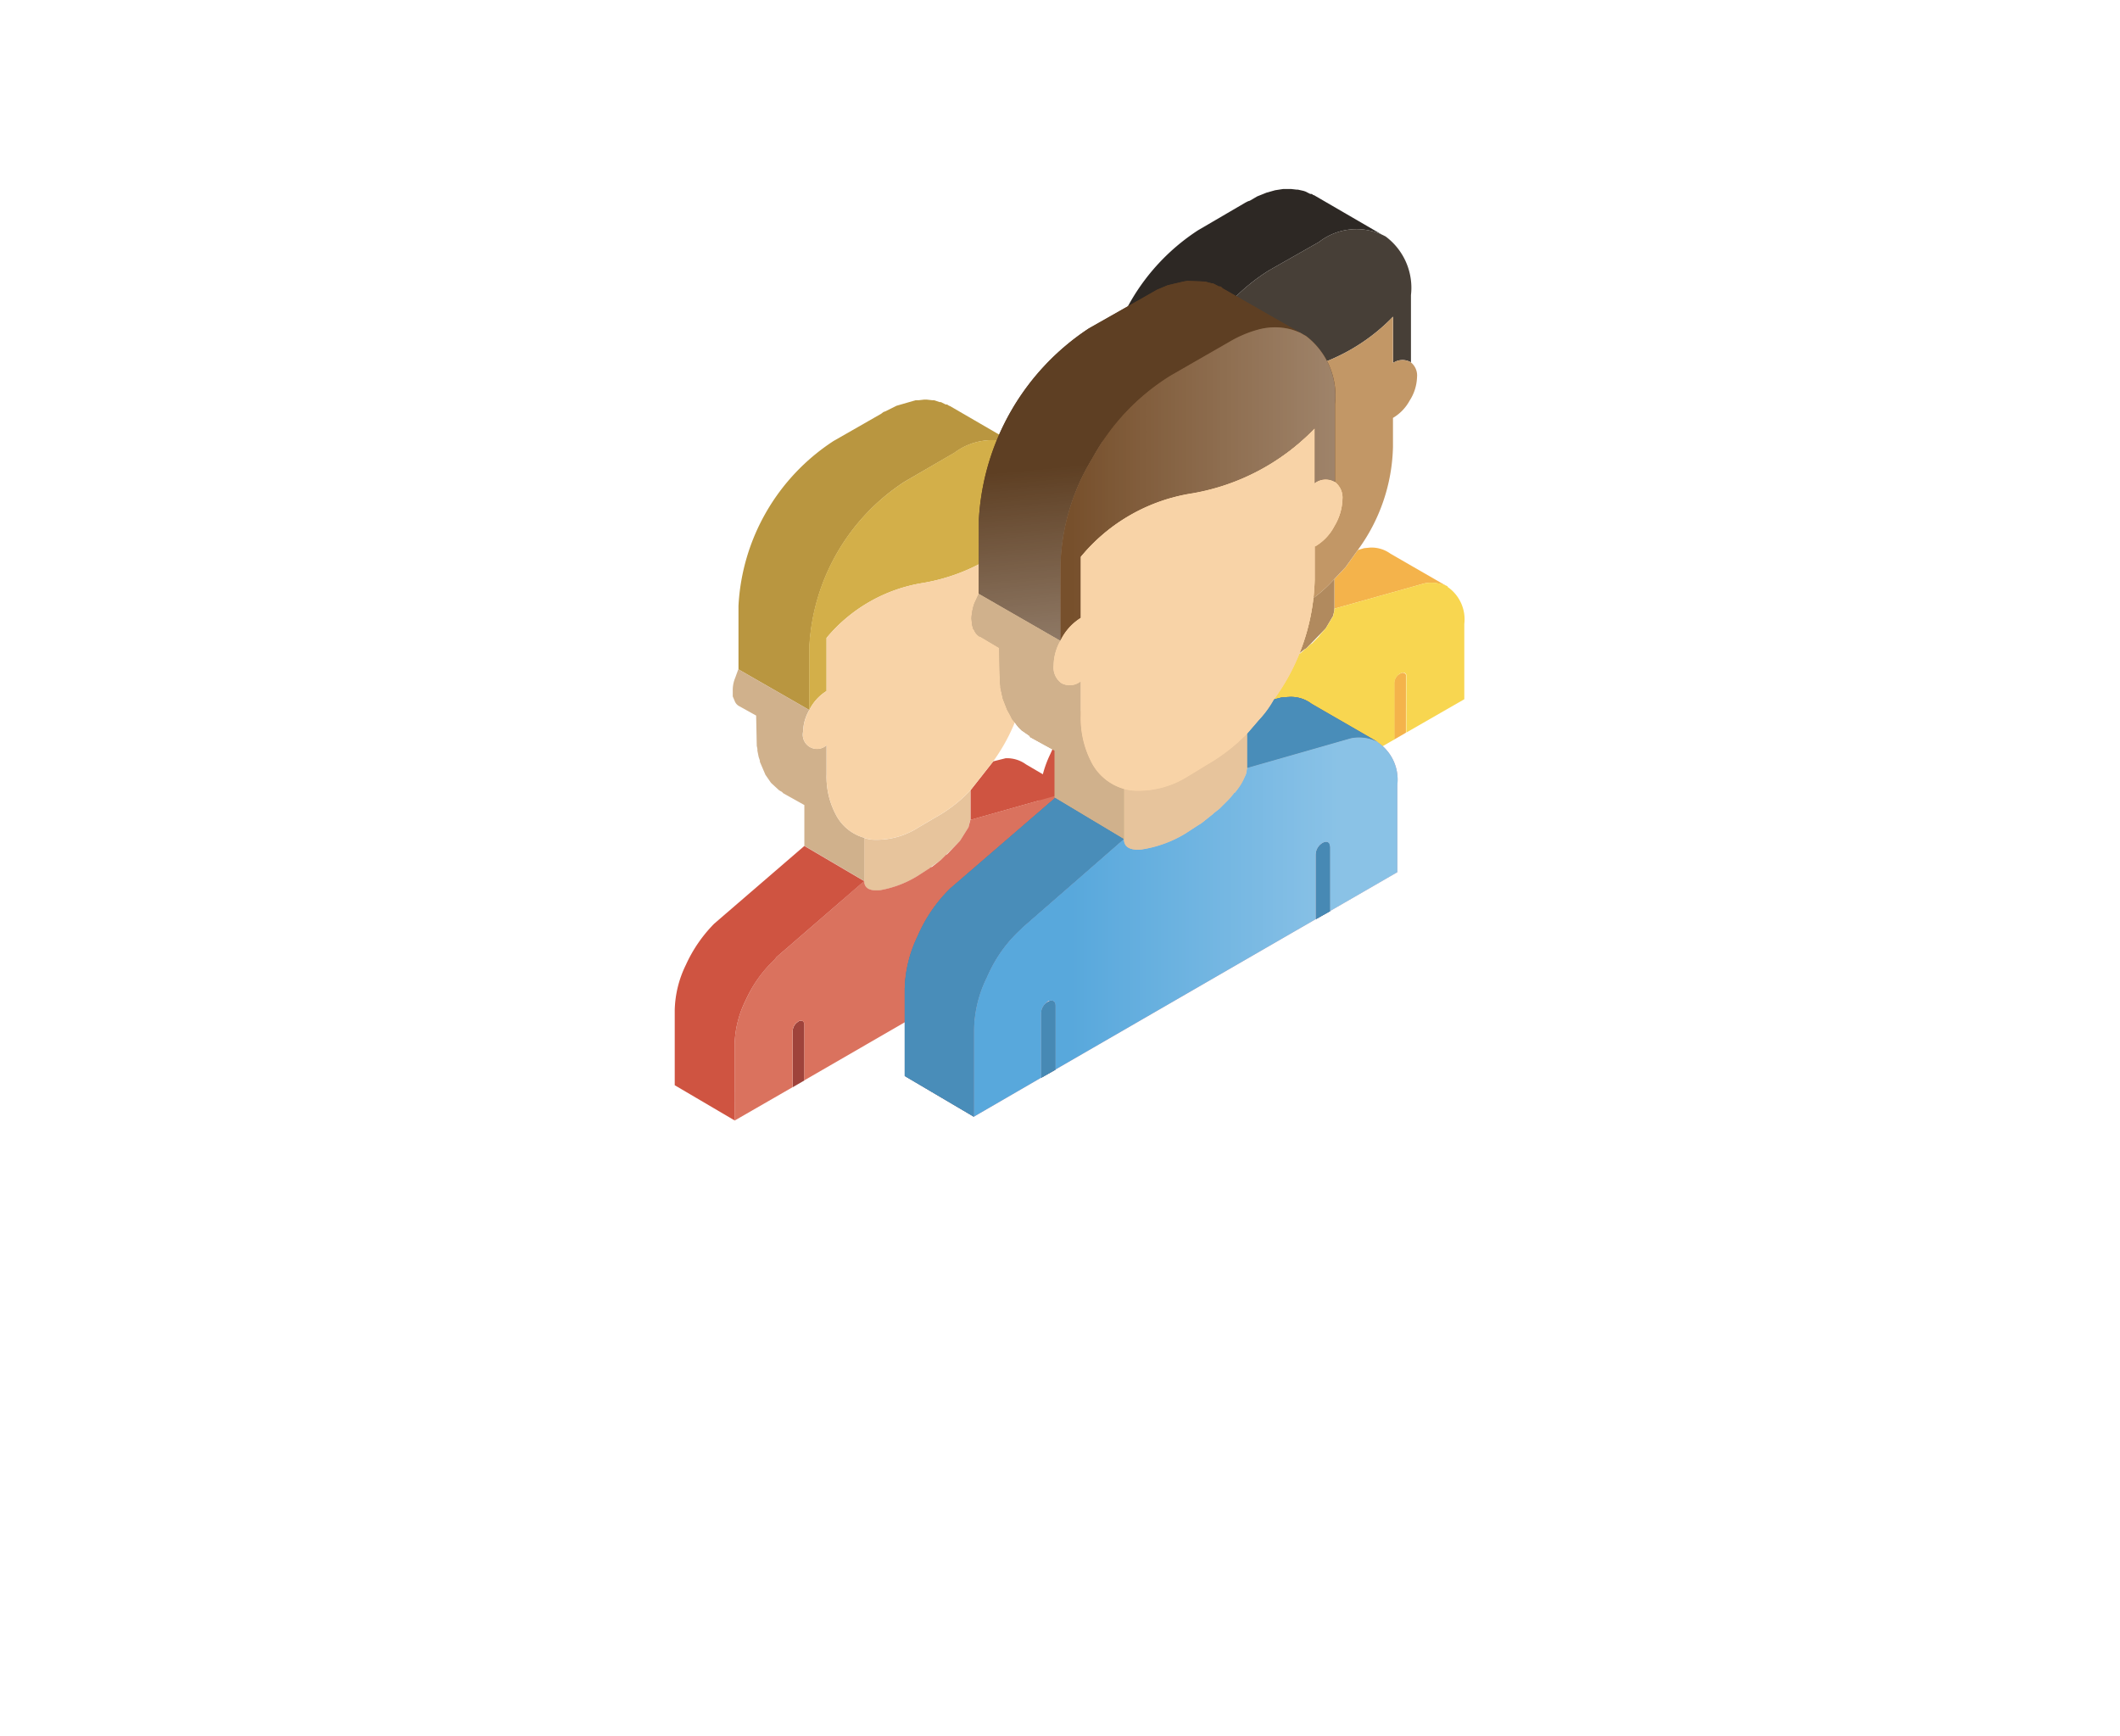 <svg xmlns="http://www.w3.org/2000/svg" xmlns:xlink="http://www.w3.org/1999/xlink" width="87.328" height="71.507" viewBox="0 0 87.328 71.507">
  <defs>
    <linearGradient id="linear-gradient" x1="0.681" x2="0.39" y2="0.693" gradientUnits="objectBoundingBox">
      <stop offset="0" stop-color="#fff" stop-opacity="0.451"/>
      <stop offset="1" stop-color="#fff" stop-opacity="0.051"/>
    </linearGradient>
    <filter id="Path_8950" x="0" y="9" width="87.328" height="62.507" filterUnits="userSpaceOnUse">
      <feOffset dy="3" input="SourceAlpha"/>
      <feGaussianBlur stdDeviation="6" result="blur"/>
      <feFlood flood-opacity="0.263"/>
      <feComposite operator="in" in2="blur"/>
      <feComposite in="SourceGraphic"/>
    </filter>
    <linearGradient id="linear-gradient-2" x1="0.231" y1="-0.991" x2="0.858" y2="-0.991" gradientUnits="objectBoundingBox">
      <stop offset="0" stop-color="#fff" stop-opacity="0"/>
      <stop offset="1" stop-color="#fff" stop-opacity="0.298"/>
    </linearGradient>
    <linearGradient id="linear-gradient-3" x1="1.73" y1="0.394" x2="1.769" y2="0.865" xlink:href="#linear-gradient-2"/>
  </defs>
  <g id="Group_10892" data-name="Group 10892" transform="translate(-694.336 -838)">
    <rect id="Rectangle_4461" data-name="Rectangle 4461" width="56" height="56" rx="8" transform="translate(710 838)" fill="#00d4ff" opacity="0"/>
    <g transform="matrix(1, 0, 0, 1, 694.34, 838)" filter="url(#Path_8950)">
      <path id="Path_8950-2" data-name="Path 8950" d="M25.664,0C39.838,0,51.328,5.934,51.328,13.253S39.838,26.507,25.664,26.507,0,20.573,0,13.253,11.49,0,25.664,0Z" transform="translate(18 24)" fill="url(#linear-gradient)"/>
    </g>
    <g id="Tccl_3d_icon0004" data-name="Tccl 3d icon0004" transform="translate(722.129 845.782)">
      <g id="calender33_svg" transform="translate(0 0)">
        <g id="Group_9601" data-name="Group 9601" transform="translate(27.173 14.772)">
          <g id="Group_9600" data-name="Group 9600">
            <g id="Group_9599" data-name="Group 9599">
              <path id="Path_8494" data-name="Path 8494" d="M1677.682,1511.875v1.22l3.712-1.042a1.566,1.566,0,0,1,.941.127l-2.339-1.348a1.336,1.336,0,0,0-.839-.254l-.254.025-.254.076-.508.712Z" transform="translate(-1677.682 -1510.578)" fill="#f4b34b"/>
            </g>
          </g>
        </g>
        <g id="Group_9604" data-name="Group 9604" transform="translate(17.638)">
          <g id="Group_9603" data-name="Group 9603">
            <g id="Group_9602" data-name="Group 9602">
              <path id="Path_8495" data-name="Path 8495" d="M1579.737,1350.081l-.1.051-1.958,1.144a8.645,8.645,0,0,0-3.916,6.763v2.644l2.924,1.678v-2.644a7.676,7.676,0,0,1,1.144-3.839,7.919,7.919,0,0,1,2.771-2.949l2.06-1.17a2.524,2.524,0,0,1,2.593-.305l-2.8-1.627h-.026l-.025-.025-.051-.025h-.051l-.2-.1-.076-.025-.229-.051h-.051l-.229-.026h-.33l-.331.051-.356.1-.381.153-.305.178Z" transform="translate(-1573.762 -1349.572)" fill="#2d2824"/>
            </g>
          </g>
        </g>
        <g id="Group_9607" data-name="Group 9607" transform="translate(19.876 25.574)">
          <g id="Group_9606" data-name="Group 9606" transform="translate(0 0)">
            <g id="Group_9605" data-name="Group 9605">
              <path id="Path_8496" data-name="Path 8496" d="M1598.479,1628.326l-.076.025-.1.076a.488.488,0,0,0-.152.356v2.288l.483-.3V1628.5Q1598.631,1628.3,1598.479,1628.326Z" transform="translate(-1598.148 -1628.323)" fill="#9f433b"/>
            </g>
          </g>
        </g>
        <g id="Group_9610" data-name="Group 9610" transform="translate(29.639 19.93)">
          <g id="Group_9609" data-name="Group 9609" transform="translate(0 0)">
            <g id="Group_9608" data-name="Group 9608">
              <path id="Path_8497" data-name="Path 8497" d="M1705.045,1566.878a.154.154,0,0,0-.229-.051.445.445,0,0,0-.255.432v2.288l.483-.28Z" transform="translate(-1704.562 -1566.799)" fill="#f4b34b"/>
            </g>
          </g>
        </g>
        <g id="Group_9613" data-name="Group 9613" transform="translate(22.825 16.068)">
          <g id="Group_9612" data-name="Group 9612" transform="translate(0 0)">
            <g id="Group_9611" data-name="Group 9611">
              <path id="Path_8498" data-name="Path 8498" d="M1634.642,1526.008v-1.3a5.51,5.51,0,0,1-1.373,1.118l-.737.407a3.213,3.213,0,0,1-1.805.534l-.432-.076v1.78q0,.432.636.381a4.464,4.464,0,0,0,1.551-.585l.483-.305.051-.051.432-.33h.025l.814-.839.3-.508Z" transform="translate(-1630.294 -1524.712)" fill="#b18a5e"/>
            </g>
          </g>
        </g>
        <g id="Group_9616" data-name="Group 9616" transform="translate(17.41 11.111)">
          <g id="Group_9615" data-name="Group 9615" transform="translate(0 0)">
            <g id="Group_9614" data-name="Group 9614">
              <path id="Path_8499" data-name="Path 8499" d="M1571.5,1470.673l-.152.356a2.018,2.018,0,0,0-.077.534v.2l.051.153.026.026a.3.3,0,0,0,.2.229v.026l.686.381.025,1.22.026.153v.076l.1.381v.076l.229.534.153.229.076.076.076.1.254.229.127.076.025.026.865.508v1.653l2.492,1.474v-1.78a1.888,1.888,0,0,1-1.119-.865,3.376,3.376,0,0,1-.432-1.78v-1.17a.585.585,0,0,1-.966-.559,1.83,1.83,0,0,1,.254-.89Z" transform="translate(-1571.267 -1470.673)" fill="#d0b18c"/>
            </g>
          </g>
        </g>
        <g id="Group_9619" data-name="Group 9619" transform="translate(20.562 1.646)">
          <g id="Group_9618" data-name="Group 9618" transform="translate(0 0)">
            <g id="Group_9617" data-name="Group 9617">
              <path id="Path_8500" data-name="Path 8500" d="M1614.351,1367.828l-.1-.051a2.522,2.522,0,0,0-2.644.28l-2.059,1.169a7.923,7.923,0,0,0-2.771,2.949,7.679,7.679,0,0,0-1.144,3.839v2.644a2.128,2.128,0,0,1,.712-.814v-2.186a6.4,6.4,0,0,1,3.966-2.237,7.858,7.858,0,0,0,4.348-2.288v1.907a.684.684,0,0,1,.737-.026v-2.771A2.636,2.636,0,0,0,1614.351,1367.828Z" transform="translate(-1605.63 -1367.517)" fill="#473f37"/>
            </g>
          </g>
        </g>
        <g id="Group_9622" data-name="Group 9622" transform="translate(20.308 5.263)">
          <g id="Group_9621" data-name="Group 9621" transform="translate(0 0)">
            <g id="Group_9620" data-name="Group 9620">
              <path id="Path_8501" data-name="Path 8501" d="M1612.139,1408.842v-1.907a7.857,7.857,0,0,1-4.348,2.288,6.4,6.4,0,0,0-3.966,2.237v2.187a2.126,2.126,0,0,0-.712.814,1.827,1.827,0,0,0-.254.89.585.585,0,0,0,.966.559v1.17a3.377,3.377,0,0,0,.432,1.78,1.89,1.89,0,0,0,1.119.864l.432.076a3.212,3.212,0,0,0,1.805-.534l.737-.407a5.515,5.515,0,0,0,1.373-1.119l.457-.483.509-.712a7.45,7.45,0,0,0,1.449-4.246v-1.195a1.855,1.855,0,0,0,.686-.712,1.888,1.888,0,0,0,.305-.966.692.692,0,0,0-.254-.61A.683.683,0,0,0,1612.139,1408.842Z" transform="translate(-1602.859 -1406.936)" fill="#c29766"/>
            </g>
          </g>
        </g>
        <g id="Group_9625" data-name="Group 9625" transform="translate(17.486 16.226)">
          <g id="Group_9624" data-name="Group 9624" transform="translate(0 0)">
            <g id="Group_9623" data-name="Group 9623">
              <path id="Path_8502" data-name="Path 8502" d="M1581.786,1527.488v.076l-.051.229-.305.509-.229.254-.051.076-.3.305h-.026l-.2.2h-.025l-.2.178-.178.1-.1.1-.051.025-.432.28a4.458,4.458,0,0,1-1.551.585q-.636.051-.636-.381l-3.61,3.127-.1.076a5.337,5.337,0,0,0-1.17,1.678,4.5,4.5,0,0,0-.458,1.881v3.1l2.39-1.373v-2.288a.488.488,0,0,1,.153-.356l.1-.076.076-.025q.153-.025.153.178v2.263l9.28-5.339v-2.288a.445.445,0,0,1,.254-.432.154.154,0,0,1,.229.051v2.39l2.39-1.373v-3.1a1.623,1.623,0,0,0-.686-1.525v-.025a1.565,1.565,0,0,0-.941-.127Z" transform="translate(-1572.099 -1526.425)" fill="#f8d650"/>
            </g>
          </g>
        </g>
        <g id="Group_9628" data-name="Group 9628" transform="translate(15.02 18.357)">
          <g id="Group_9627" data-name="Group 9627">
            <g id="Group_9626" data-name="Group 9626">
              <path id="Path_8503" data-name="Path 8503" d="M1545.676,1554.559a4.5,4.5,0,0,0-.458,1.881v3.1l2.466,1.449v-3.1a4.5,4.5,0,0,1,.458-1.881,5.336,5.336,0,0,1,1.17-1.678l.1-.076,3.61-3.127-2.492-1.475-3.687,3.229A5.335,5.335,0,0,0,1545.676,1554.559Z" transform="translate(-1545.218 -1549.652)" fill="#cf5441"/>
            </g>
          </g>
        </g>
        <g id="Group_9631" data-name="Group 9631" transform="translate(12.179 23.449)">
          <g id="Group_9630" data-name="Group 9630" transform="translate(0 0)">
            <g id="Group_9629" data-name="Group 9629">
              <path id="Path_8504" data-name="Path 8504" d="M1515.2,1605.282l-.941,1.195v1.22l3.687-1.042a1.35,1.35,0,0,1,.941.127l-2.339-1.373a1.336,1.336,0,0,0-.839-.254Z" transform="translate(-1514.255 -1605.155)" fill="#cf5441"/>
            </g>
          </g>
        </g>
        <g id="Group_9634" data-name="Group 9634" transform="translate(2.619 8.676)">
          <g id="Group_9633" data-name="Group 9633">
            <g id="Group_9632" data-name="Group 9632">
              <path id="Path_8505" data-name="Path 8505" d="M1418.7,1444.369l-.051-.026h-.051l-.2-.1h-.051l-.229-.076h-.076l-.229-.026h-.1l-.229.026h-.127l-.788.229-.458.229-.076.026-.1.076-1.958,1.119a8.639,8.639,0,0,0-3.916,6.789v2.619l2.924,1.678v-2.644a8.644,8.644,0,0,1,3.916-6.763l2.059-1.195a2.6,2.6,0,0,1,2.644-.28l-2.848-1.653h-.025Z" transform="translate(-1410.053 -1444.14)" fill="#b99640"/>
            </g>
          </g>
        </g>
        <g id="Group_9637" data-name="Group 9637" transform="translate(4.856 34.255)">
          <g id="Group_9636" data-name="Group 9636">
            <g id="Group_9635" data-name="Group 9635">
              <path id="Path_8506" data-name="Path 8506" d="M1434.771,1722.936l-.076.025-.1.077a.487.487,0,0,0-.152.356v2.288l.483-.28v-2.288Q1434.924,1722.936,1434.771,1722.936Z" transform="translate(-1434.441 -1722.936)" fill="#9f433b"/>
            </g>
          </g>
        </g>
        <g id="Group_9640" data-name="Group 9640" transform="translate(14.62 28.616)">
          <g id="Group_9639" data-name="Group 9639">
            <g id="Group_9638" data-name="Group 9638">
              <path id="Path_8507" data-name="Path 8507" d="M1541.343,1661.545q-.076-.127-.229-.025a.445.445,0,0,0-.254.432v2.263l.483-.28Z" transform="translate(-1540.859 -1661.474)" fill="#4789b4"/>
            </g>
          </g>
        </g>
        <g id="Group_9643" data-name="Group 9643" transform="translate(7.806 24.771)">
          <g id="Group_9642" data-name="Group 9642">
            <g id="Group_9641" data-name="Group 9641">
              <path id="Path_8508" data-name="Path 8508" d="M1470.961,1620.786v-1.22a5.918,5.918,0,0,1-1.4,1.093l-.737.432a3.162,3.162,0,0,1-1.805.509,1.222,1.222,0,0,1-.432-.076v1.78q0,.432.636.382a4.461,4.461,0,0,0,1.551-.585l.483-.305.051-.051.432-.305.788-.788.356-.559.051-.229Z" transform="translate(-1466.588 -1619.565)" fill="#e7c49c"/>
            </g>
          </g>
        </g>
        <g id="Group_9646" data-name="Group 9646" transform="translate(2.39 19.787)">
          <g id="Group_9645" data-name="Group 9645" transform="translate(0 0)">
            <g id="Group_9644" data-name="Group 9644">
              <path id="Path_8509" data-name="Path 8509" d="M1407.66,1565.6a1.3,1.3,0,0,0-.1.534v.229l.076.178a.4.4,0,0,0,.2.229l.687.381.026,1.246.026.127v.076l.051.254.051.152v.051l.229.534.229.331.331.305.127.076.051.051.865.483v1.678l2.466,1.449v-1.78a1.889,1.889,0,0,1-1.119-.864,3.322,3.322,0,0,1-.432-1.755v-1.195a.585.585,0,0,1-.966-.559,1.827,1.827,0,0,1,.255-.89l-2.924-1.678Z" transform="translate(-1407.559 -1565.247)" fill="#d0b18c"/>
            </g>
          </g>
        </g>
        <g id="Group_9649" data-name="Group 9649" transform="translate(5.543 10.335)">
          <g id="Group_9648" data-name="Group 9648">
            <g id="Group_9647" data-name="Group 9647">
              <path id="Path_8510" data-name="Path 8510" d="M1450.542,1462.468a2.6,2.6,0,0,0-2.644.28l-2.06,1.2a8.645,8.645,0,0,0-3.916,6.763v2.644a1.924,1.924,0,0,1,.712-.788v-2.187a6.5,6.5,0,0,1,3.966-2.263,7.855,7.855,0,0,0,4.348-2.288v1.932a.66.66,0,0,1,.738-.051v-2.771a2.712,2.712,0,0,0-1.043-2.415Z" transform="translate(-1441.923 -1462.22)" fill="#d3af49"/>
            </g>
          </g>
        </g>
        <g id="Group_9652" data-name="Group 9652" transform="translate(5.289 13.939)">
          <g id="Group_9651" data-name="Group 9651">
            <g id="Group_9650" data-name="Group 9650">
              <path id="Path_8511" data-name="Path 8511" d="M1440.118,1511.677a3.324,3.324,0,0,0,.432,1.754,1.89,1.89,0,0,0,1.119.864,1.219,1.219,0,0,0,.432.077,3.164,3.164,0,0,0,1.805-.509l.737-.432a5.917,5.917,0,0,0,1.4-1.093l.941-1.195a7.647,7.647,0,0,0,1.449-4.271v-1.195a2.043,2.043,0,0,0,.712-.712,2.012,2.012,0,0,0,.28-.966.693.693,0,0,0-.254-.61.66.66,0,0,0-.737.051v-1.932a7.858,7.858,0,0,1-4.348,2.288,6.5,6.5,0,0,0-3.966,2.263v2.187a1.923,1.923,0,0,0-.712.788,1.826,1.826,0,0,0-.254.89.585.585,0,0,0,.966.559Z" transform="translate(-1439.152 -1501.507)" fill="#f8d3a7"/>
            </g>
          </g>
        </g>
        <g id="Group_9655" data-name="Group 9655" transform="translate(2.467 24.917)">
          <g id="Group_9654" data-name="Group 9654">
            <g id="Group_9653" data-name="Group 9653">
              <path id="Path_8512" data-name="Path 8512" d="M84.329,319.583l-.078.1a5.258,5.258,0,0,0-1.193,1.679,4.306,4.306,0,0,0-.459,1.853v3.106l2.39-1.376v-2.284a.489.489,0,0,1,.151-.358l.1-.078.078-.023q.151,0,.151.179v2.284l9.28-5.363v-2.262a.449.449,0,0,1,.257-.436q.151-.1.229.028v2.39l2.39-1.372v-3.106a1.641,1.641,0,0,0-.665-1.523H96.94a1.35,1.35,0,0,0-.94-.128l-3.688,1.041-.078.307-.353.56-.537.56H91.32l-.229.229-.358.28-.073.023-.05.05-.05.028-.436.28a4.382,4.382,0,0,1-1.551.583q-.633.05-.633-.381Z" transform="translate(-82.6 -312.864)" fill="#da725e"/>
            </g>
          </g>
        </g>
        <g id="Group_9658" data-name="Group 9658" transform="translate(0 27.059)">
          <g id="Group_9657" data-name="Group 9657" transform="translate(0 0)">
            <g id="Group_9656" data-name="Group 9656">
              <path id="Path_8513" data-name="Path 8513" d="M1383.974,1652.72a4.331,4.331,0,0,1,.458-1.856,5.293,5.293,0,0,1,1.195-1.678l.076-.1,3.611-3.127-2.466-1.449-3.712,3.2a5.849,5.849,0,0,0-1.169,1.7,4.449,4.449,0,0,0-.458,1.856v3.1l2.466,1.449Z" transform="translate(-1381.508 -1644.507)" fill="#cf5441"/>
            </g>
          </g>
        </g>
        <g id="Group_9661" data-name="Group 9661" transform="translate(9.477 3.787)">
          <g id="Group_9660" data-name="Group 9660">
            <g id="Group_9659" data-name="Group 9659">
              <path id="Path_8514" data-name="Path 8514" d="M165.2,282.039q0-.2-.174-.2H165l-.1.05-.1.073a.562.562,0,0,0-.179.408v2.642l.583-.33v-2.642m-.023-8.569v.028l-4.3,3.711a6.117,6.117,0,0,0-1.344,1.959,5.264,5.264,0,0,0-.537,2.184v3.587l2.849,1.679V283.03a5.023,5.023,0,0,1,.532-2.161,5.662,5.662,0,0,1,1.376-1.959l.1-.1,4.17-3.633-2.849-1.706m11.34,2.037-.028-.128q-.073-.128-.252-.05a.561.561,0,0,0-.307.509v2.642l.587-.33v-2.642m-.762-5.9a1.4,1.4,0,0,0-.945-.28h-.023l-.28.023-.307.078a4.12,4.12,0,0,1-.61.839l-.482.56v1.422l4.271-1.22a1.678,1.678,0,0,1,1.1.151Z" transform="translate(-159 -252.189)" fill="#9b4646"/>
              <path id="Path_8515" data-name="Path 8515" d="M262.382,287.48a.618.618,0,0,0,.078-.28l.023-.078V285.7a7.6,7.6,0,0,1-1.628,1.271l-.835.509a3.83,3.83,0,0,1-2.11.583,2.021,2.021,0,0,1-.509-.073v2.06q0,.5.734.431a4.867,4.867,0,0,0,1.807-.661l.527-.344.105-.064.381-.3.105-.083.051-.05.229-.179.344-.344q.114-.122.188-.216a1.05,1.05,0,0,0,.078-.1h.023l.078-.1A3.352,3.352,0,0,0,262.382,287.48Z" transform="translate(-248.372 -267.062)" fill="#e7c49c"/>
              <path id="Path_8516" data-name="Path 8516" d="M189.253,223.05l-.179.381a2.173,2.173,0,0,0-.124.638l.023.252.05.179.028.028a.585.585,0,0,0,.229.28h.023l.766.454h.023l.028,1.427.023.151v.078l.1.454.179.459.128.229.073.151.106.128q.023.028.073.1l.078.1.128.128.33.229.023.028v.023l1.018.56v1.931l2.849,1.706v-2.06a2.184,2.184,0,0,1-1.3-1.018,3.928,3.928,0,0,1-.482-2.032V226.66a.725.725,0,0,1-.789.078.794.794,0,0,1-.33-.739,2.1,2.1,0,0,1,.28-1.018Z" transform="translate(-186.202 -210.16)" fill="#d0b18c"/>
              <path id="Path_8517" data-name="Path 8517" d="M206.7,287.793l-.023-.027a1.677,1.677,0,0,0-1.1-.151l-4.271,1.22-.023.078a.617.617,0,0,1-.078.28,1.734,1.734,0,0,1-.33.56l-.078.1h-.023a1.047,1.047,0,0,1-.078.1l-.073.1-.115.115-.344.344-.229.179-.05.05-.106.083-.3.248-.151.1-.032.014-.528.344a4.865,4.865,0,0,1-1.807.661q-.734.073-.734-.431l-4.17,3.633-.1.1a5.661,5.661,0,0,0-1.376,1.959,5.024,5.024,0,0,0-.532,2.161V303.2l2.771-1.606v-2.642a.562.562,0,0,1,.179-.408l.1-.1.1-.023h.028q.174,0,.174.2v2.642l10.73-6.2v-2.642a.561.561,0,0,1,.307-.509q.179-.078.252.05l.028.128v2.642l2.771-1.6v-3.587A1.852,1.852,0,0,0,206.7,287.793Z" transform="translate(-187.201 -268.775)" fill="#ffa8a8"/>
              <path id="Path_8518" data-name="Path 8518" d="M237.369,152.818a2.29,2.29,0,0,0,.33-1.119.8.8,0,0,0-.307-.688.74.74,0,0,0-.812.028l-.027.023V148.8a9.156,9.156,0,0,1-5.032,2.67,7.42,7.42,0,0,0-4.6,2.619V156.6a2.246,2.246,0,0,0-.839.94,2.1,2.1,0,0,0-.28,1.018.794.794,0,0,0,.33.739.725.725,0,0,0,.789-.078V160.6a3.928,3.928,0,0,0,.482,2.032,2.183,2.183,0,0,0,1.3,1.018,2.024,2.024,0,0,0,.509.073,3.829,3.829,0,0,0,2.11-.583l.835-.509a7.6,7.6,0,0,0,1.628-1.271l.482-.56a4.12,4.12,0,0,0,.61-.839,8.721,8.721,0,0,0,1.679-4.931v-1.376h.027A2.091,2.091,0,0,0,237.369,152.818Z" transform="translate(-219.671 -142.722)" fill="#f8d3a7"/>
              <path id="Path_8519" data-name="Path 8519" d="M238.7,103.555a2.3,2.3,0,0,0-.39-.138,2.618,2.618,0,0,0-1.289.014,4.8,4.8,0,0,0-1.229.523l-2.39,1.372a9.144,9.144,0,0,0-3.229,3.408,8.923,8.923,0,0,0-1.321,4.473v3.051a2.246,2.246,0,0,1,.839-.94V112.8a7.42,7.42,0,0,1,4.6-2.619,9.156,9.156,0,0,0,5.032-2.67v2.262l.028-.023a.74.74,0,0,1,.812-.028V106.5a3.091,3.091,0,0,0-1.193-2.794l-.1-.055Q238.785,103.6,238.7,103.555Z" transform="translate(-222.442 -101.436)" fill="#77502c"/>
              <path id="Path_8520" data-name="Path 8520" d="M205.067,84.532a2.3,2.3,0,0,1,.39.138l-3.165-1.812-.05-.05-.05-.028h-.05l-.252-.128h-.05l-.28-.073-.711-.028-.179.028-.638.151-.431.179-2.821,1.6a10.087,10.087,0,0,0-4.528,7.858V95.44l3.358,1.931V94.321a8.923,8.923,0,0,1,1.321-4.473,9.144,9.144,0,0,1,3.229-3.408l2.39-1.372a4.8,4.8,0,0,1,1.229-.523A2.618,2.618,0,0,1,205.067,84.532Z" transform="translate(-189.199 -82.55)" fill="#5e3f23"/>
            </g>
          </g>
        </g>
      </g>
      <g id="light" transform="translate(9.477 3.787)">
        <g id="Group_9664" data-name="Group 9664" transform="translate(0)">
          <g id="Group_9663" data-name="Group 9663">
            <g id="Group_9662" data-name="Group 9662">
              <path id="Path_8521" data-name="Path 8521" d="M220.833,341.17q0-.2-.174-.2h-.028l-.1.05-.1.073a.562.562,0,0,0-.179.408v2.642l.583-.33V341.17m11.317-6.532-.028-.128q-.073-.128-.252-.05a.561.561,0,0,0-.307.509v2.642l.587-.33Z" transform="translate(-214.631 -311.32)" fill="#4789b4"/>
              <path id="Path_8522" data-name="Path 8522" d="M262.382,287.48a.618.618,0,0,0,.078-.28l.023-.078V285.7a7.6,7.6,0,0,1-1.628,1.271l-.835.509a3.83,3.83,0,0,1-2.11.583,2.021,2.021,0,0,1-.509-.073v2.06q0,.5.734.431a4.867,4.867,0,0,0,1.807-.661l.527-.344.105-.064.381-.3.105-.083.051-.05.229-.179.344-.344q.114-.122.188-.216a1.05,1.05,0,0,0,.078-.1h.023l.078-.1A3.352,3.352,0,0,0,262.382,287.48Z" transform="translate(-248.372 -267.062)" fill="#e7c49c"/>
              <path id="Path_8523" data-name="Path 8523" d="M165.179,273.47v.028l-4.3,3.711a6.117,6.117,0,0,0-1.344,1.959,5.264,5.264,0,0,0-.537,2.184v3.587l2.849,1.679V283.03a5.023,5.023,0,0,1,.532-2.161,5.662,5.662,0,0,1,1.376-1.959l.1-.1,4.17-3.633-2.849-1.706m10.578-3.863a1.4,1.4,0,0,0-.945-.28h-.023l-.28.023-.307.078a4.12,4.12,0,0,1-.61.839l-.482.56v1.422l4.271-1.22a1.678,1.678,0,0,1,1.1.151Z" transform="translate(-159 -252.189)" fill="#498db9"/>
              <path id="Path_8524" data-name="Path 8524" d="M189.253,223.05l-.179.381a2.173,2.173,0,0,0-.124.638l.023.252.05.179.028.028a.585.585,0,0,0,.229.28h.023l.766.454h.023l.028,1.427.023.151v.078l.1.454.179.459.128.229.073.151.106.128q.023.028.073.1l.078.1.128.128.33.229.023.028v.023l1.018.56v1.931l2.849,1.706v-2.06a2.184,2.184,0,0,1-1.3-1.018,3.928,3.928,0,0,1-.482-2.032V226.66a.725.725,0,0,1-.789.078.794.794,0,0,1-.33-.739,2.1,2.1,0,0,1,.28-1.018Z" transform="translate(-186.202 -210.16)" fill="#d0b18c"/>
              <path id="Path_8525" data-name="Path 8525" d="M206.7,287.793l-.023-.027a1.677,1.677,0,0,0-1.1-.151l-4.271,1.22-.023.078a.617.617,0,0,1-.078.28,1.734,1.734,0,0,1-.33.56l-.078.1h-.023a1.047,1.047,0,0,1-.078.1l-.073.1-.115.115-.344.344-.229.179-.05.05-.106.083-.3.248-.151.1-.032.014-.528.344a4.865,4.865,0,0,1-1.807.661q-.734.073-.734-.431l-4.17,3.633-.1.1a5.661,5.661,0,0,0-1.376,1.959,5.024,5.024,0,0,0-.532,2.161V303.2l2.771-1.606v-2.642a.562.562,0,0,1,.179-.408l.1-.1.1-.023h.028q.174,0,.174.2v2.642l10.73-6.2v-2.642a.561.561,0,0,1,.307-.509q.179-.078.252.05l.028.128v2.642l2.771-1.6v-3.587A1.852,1.852,0,0,0,206.7,287.793Z" transform="translate(-187.201 -268.775)" fill="#58a8dc"/>
              <path id="Path_8526" data-name="Path 8526" d="M236.553,151.062V148.8a9.156,9.156,0,0,1-5.032,2.67,7.42,7.42,0,0,0-4.6,2.619V156.6a2.246,2.246,0,0,0-.839.94,2.1,2.1,0,0,0-.28,1.018.794.794,0,0,0,.33.739.725.725,0,0,0,.789-.078V160.6a3.928,3.928,0,0,0,.482,2.032,2.183,2.183,0,0,0,1.3,1.018,2.024,2.024,0,0,0,.509.073,3.829,3.829,0,0,0,2.11-.583l.835-.509a7.6,7.6,0,0,0,1.628-1.271l.482-.56a4.12,4.12,0,0,0,.61-.839,8.721,8.721,0,0,0,1.679-4.931v-1.376h.027a2.091,2.091,0,0,0,.789-.835,2.29,2.29,0,0,0,.33-1.119.8.8,0,0,0-.307-.688.74.74,0,0,0-.812.028Z" transform="translate(-219.671 -142.722)" fill="#f8d3a7"/>
              <path id="Path_8527" data-name="Path 8527" d="M205.067,84.532a2.3,2.3,0,0,1,.39.138l-3.165-1.812-.05-.05-.05-.028h-.05l-.252-.128h-.05l-.28-.073-.711-.028-.179.028-.638.151-.431.179-2.821,1.6a10.087,10.087,0,0,0-4.528,7.858V95.44l3.358,1.931V94.321a8.923,8.923,0,0,1,1.321-4.473,9.144,9.144,0,0,1,3.229-3.408l2.39-1.372a4.8,4.8,0,0,1,1.229-.523A2.618,2.618,0,0,1,205.067,84.532Z" transform="translate(-189.199 -82.55)" fill="#5e3f23"/>
              <path id="Path_8528" data-name="Path 8528" d="M240.162,106.5a3.091,3.091,0,0,0-1.193-2.794l-.1-.055q-.084-.048-.17-.092a2.3,2.3,0,0,0-.39-.138,2.618,2.618,0,0,0-1.289.014,4.8,4.8,0,0,0-1.229.523l-2.39,1.372a9.144,9.144,0,0,0-3.229,3.408,8.923,8.923,0,0,0-1.321,4.473v3.051a2.246,2.246,0,0,1,.839-.94V112.8a7.42,7.42,0,0,1,4.6-2.619,9.156,9.156,0,0,0,5.032-2.67v2.262l.028-.023a.74.74,0,0,1,.812-.028Z" transform="translate(-222.442 -101.436)" fill="#77502c"/>
            </g>
          </g>
        </g>
        <g id="Group_9667" data-name="Group 9667" transform="translate(0)">
          <g id="Group_9666" data-name="Group 9666">
            <g id="Group_9665" data-name="Group 9665">
              <path id="Path_8529" data-name="Path 8529" d="M220.833,341.17q0-.2-.174-.2h-.028l-.1.05-.1.073a.562.562,0,0,0-.179.408v2.642l.583-.33V341.17m11.317-6.532-.028-.128q-.073-.128-.252-.05a.561.561,0,0,0-.307.509v2.642l.587-.33Z" transform="translate(-214.631 -311.32)" fill="#4789b4"/>
              <path id="Path_8530" data-name="Path 8530" d="M262.382,287.48a.618.618,0,0,0,.078-.28l.023-.078V285.7a7.6,7.6,0,0,1-1.628,1.271l-.835.509a3.83,3.83,0,0,1-2.11.583,2.021,2.021,0,0,1-.509-.073v2.06q0,.5.734.431a4.867,4.867,0,0,0,1.807-.661l.527-.344.105-.064.381-.3.105-.083.051-.05.229-.179.344-.344q.114-.122.188-.216a1.05,1.05,0,0,0,.078-.1h.023l.078-.1A3.352,3.352,0,0,0,262.382,287.48Z" transform="translate(-248.372 -267.062)" fill="#e7c49c"/>
              <path id="Path_8531" data-name="Path 8531" d="M165.179,273.47v.028l-4.3,3.711a6.117,6.117,0,0,0-1.344,1.959,5.264,5.264,0,0,0-.537,2.184v3.587l2.849,1.679V283.03a5.023,5.023,0,0,1,.532-2.161,5.662,5.662,0,0,1,1.376-1.959l.1-.1,4.17-3.633-2.849-1.706m10.578-3.863a1.4,1.4,0,0,0-.945-.28h-.023l-.28.023-.307.078a4.12,4.12,0,0,1-.61.839l-.482.56v1.422l4.271-1.22a1.678,1.678,0,0,1,1.1.151Z" transform="translate(-159 -252.189)" fill="#498db9"/>
              <path id="Path_8532" data-name="Path 8532" d="M189.253,223.05l-.179.381a2.173,2.173,0,0,0-.124.638l.023.252.05.179.028.028a.585.585,0,0,0,.229.28h.023l.766.454h.023l.028,1.427.023.151v.078l.1.454.179.459.128.229.073.151.106.128q.023.028.073.1l.078.1.128.128.33.229.023.028v.023l1.018.56v1.931l2.849,1.706v-2.06a2.184,2.184,0,0,1-1.3-1.018,3.928,3.928,0,0,1-.482-2.032V226.66a.725.725,0,0,1-.789.078.794.794,0,0,1-.33-.739,2.1,2.1,0,0,1,.28-1.018Z" transform="translate(-186.202 -210.16)" fill="#d0b18c"/>
              <path id="Path_8533" data-name="Path 8533" d="M206.7,120.455l-.023-.028a1.678,1.678,0,0,0-1.1-.151l-4.271,1.22-.023.078a.617.617,0,0,1-.078.28,1.735,1.735,0,0,1-.33.56l-.078.1h-.023a1.051,1.051,0,0,1-.078.1l-.073.1-.115.115-.344.344-.229.179-.05.05-.106.083-.3.248-.151.1-.032.014-.528.344a4.867,4.867,0,0,1-1.807.661q-.734.073-.734-.431l-4.17,3.633-.1.1a5.661,5.661,0,0,0-1.376,1.959,5.023,5.023,0,0,0-.532,2.161v3.587l2.771-1.606v-2.642a.562.562,0,0,1,.179-.408l.1-.1.1-.023h.028q.174,0,.174.2v2.642l10.73-6.2v-2.642a.561.561,0,0,1,.307-.509q.179-.078.252.05l.028.128V127.4l2.771-1.6v-3.587a1.852,1.852,0,0,0-.789-1.752m-3.243-16.9a2.3,2.3,0,0,0-.39-.138,2.618,2.618,0,0,0-1.289.014,4.8,4.8,0,0,0-1.229.523l-2.39,1.372a9.144,9.144,0,0,0-3.229,3.408,8.923,8.923,0,0,0-1.321,4.473v3.051a2.246,2.246,0,0,1,.839-.94V112.8a7.42,7.42,0,0,1,4.6-2.619,9.156,9.156,0,0,0,5.032-2.67v2.262l.028-.023a.74.74,0,0,1,.812-.028V106.5a3.091,3.091,0,0,0-1.193-2.794l-.1-.055Q203.545,103.6,203.459,103.555Z" transform="translate(-187.201 -101.436)" fill="url(#linear-gradient-2)"/>
              <path id="Path_8534" data-name="Path 8534" d="M237.369,152.818a2.29,2.29,0,0,0,.33-1.119.8.8,0,0,0-.307-.688.74.74,0,0,0-.812.028l-.027.023V148.8a9.156,9.156,0,0,1-5.032,2.67,7.42,7.42,0,0,0-4.6,2.619V156.6a2.246,2.246,0,0,0-.839.94,2.1,2.1,0,0,0-.28,1.018.794.794,0,0,0,.33.739.725.725,0,0,0,.789-.078V160.6a3.928,3.928,0,0,0,.482,2.032,2.183,2.183,0,0,0,1.3,1.018,2.024,2.024,0,0,0,.509.073,3.829,3.829,0,0,0,2.11-.583l.835-.509a7.6,7.6,0,0,0,1.628-1.271l.482-.56a4.12,4.12,0,0,0,.61-.839,8.721,8.721,0,0,0,1.679-4.931v-1.376h.027A2.091,2.091,0,0,0,237.369,152.818Z" transform="translate(-219.671 -142.722)" fill="#f8d3a7"/>
              <path id="Path_8535" data-name="Path 8535" d="M205.067,84.532a2.3,2.3,0,0,1,.39.138l-3.165-1.812-.05-.05-.05-.028h-.05l-.252-.128h-.05l-.28-.073-.711-.028-.179.028-.638.151-.431.179-2.821,1.6a10.087,10.087,0,0,0-4.528,7.858V95.44l3.358,1.931V94.321a8.923,8.923,0,0,1,1.321-4.473,9.144,9.144,0,0,1,3.229-3.408l2.39-1.372a4.8,4.8,0,0,1,1.229-.523A2.618,2.618,0,0,1,205.067,84.532Z" transform="translate(-189.199 -82.55)" fill="url(#linear-gradient-3)"/>
            </g>
          </g>
        </g>
      </g>
    </g>
  </g>
</svg>
